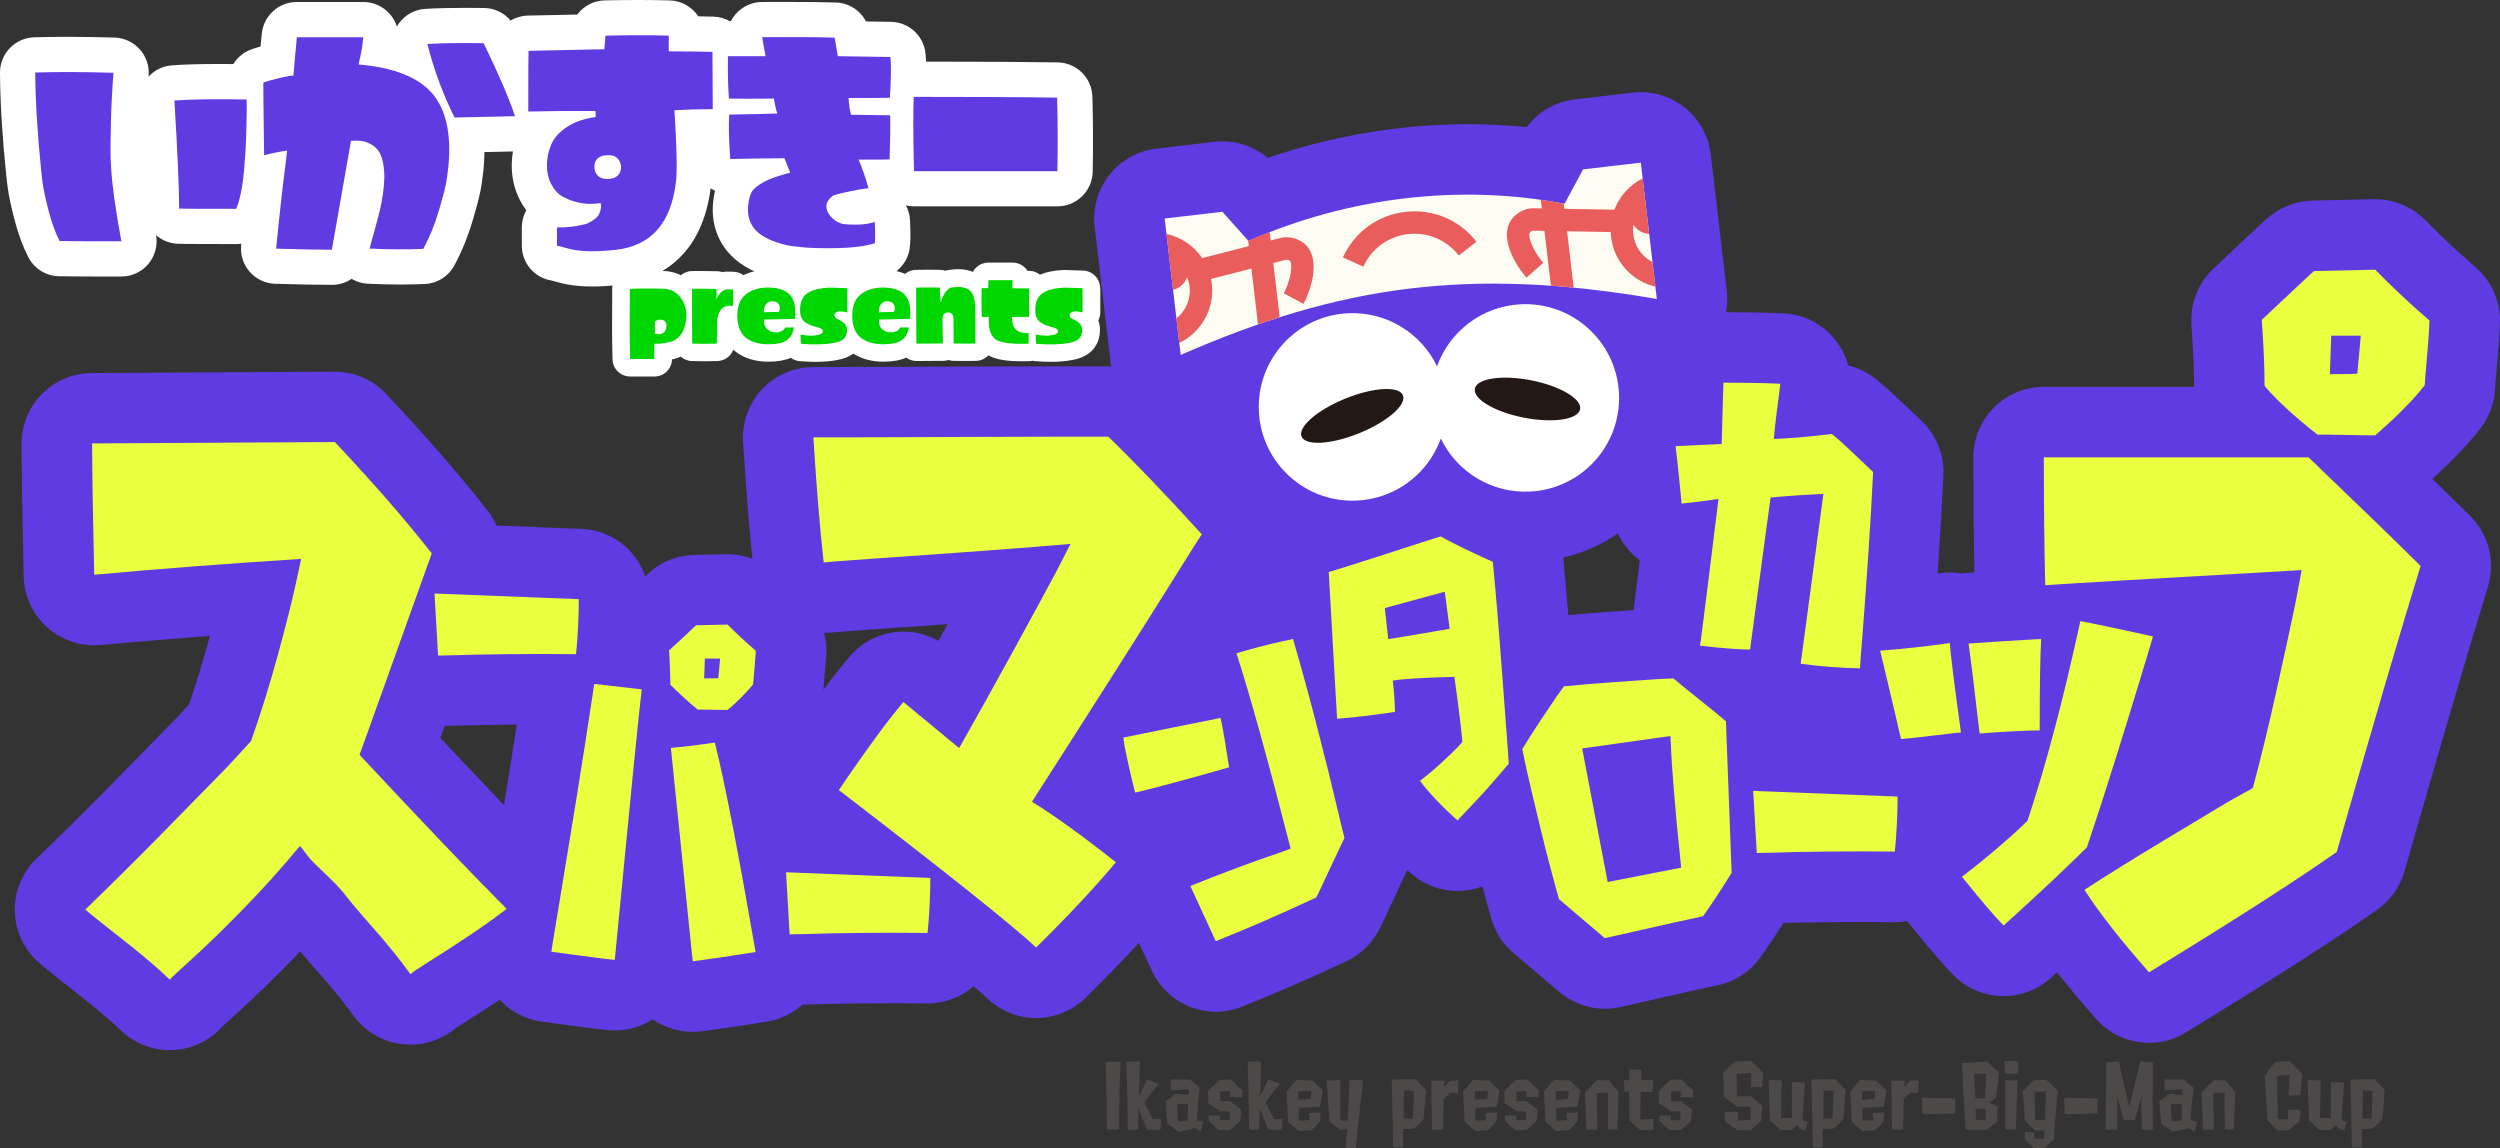 <?xml version="1.0" encoding="UTF-8"?><svg id="logo" xmlns="http://www.w3.org/2000/svg" viewBox="0 0 709.53 325.87"><rect x="0" y="0" width="709.53" height="325.87" fill="#333333" stroke="none"/><defs><style>.cls-1{fill:#4c4948;}.cls-1,.cls-2,.cls-3,.cls-4,.cls-5,.cls-6,.cls-7,.cls-8{stroke-width:0px;}.cls-2{fill:#603be2;}.cls-3{fill:#231815;}.cls-4{fill:#fdfcf3;}.cls-5{fill:#fff;}.cls-6{fill:#eaff40;}.cls-7{fill:#e95d5d;}.cls-8{fill:#00d600;}</style></defs><path class="cls-5" d="m310.03,27.44c-.14-5.35-4.48-9.64-9.83-9.73-8.43-.14-20.99-.21-37.37-.22-.03-.83-.09-1.6-.16-2.3-.51-5.04-4.72-8.9-9.78-8.99-2.55-.04-4.92-.08-7.11-.11-1.63-3.14-4.86-5.26-8.55-5.38-3.57-.11-8.46-.17-14.52-.17-2,0-4.14,0-6.42.02-2.89.02-5.62,1.28-7.51,3.46-.52.6-.96,1.26-1.32,1.96h-.4c-1.36-.76-2.92-1.21-4.58-1.26-1.36-.04-2.79-.07-4.31-.09-1.74-2.65-4.7-4.42-8.09-4.51-2.83-.08-5.81-.12-8.88-.12s-6.28.04-9.58.11c-3.18.07-6,1.63-7.79,4.02l-14.02.29c-1.79.04-3.46.55-4.9,1.41-1.84-2.18-4.55-3.52-7.48-3.56-1.88-.03-3.66-.04-5.36-.04-4.3,0-8.12.09-11.34.28-2.98.17-5.73,1.67-7.49,4.08-.22.3-.42.61-.6.92-.43-1.35-1.16-2.62-2.14-3.69-1.89-2.08-4.58-3.26-7.39-3.26h-18.86c-5.14,0-9.44,3.89-9.95,9-.04.42-.16,1.63-.34,3.63-.83.24-1.62.48-2.38.73-2.29.76-4.16,2.3-5.36,4.26-1.36-.01-2.66-.02-3.9-.02-5.79,0-10.24.13-13.59.39-2.61.21-4.92,1.4-6.57,3.2,0-.12.02-.23.03-.35.2-2.72-.72-5.41-2.55-7.44s-4.41-3.22-7.14-3.3c-4.91-.14-9.48-.21-13.59-.21-3.32,0-6.42.05-9.22.14C4.26,10.76-.03,15.22,0,20.64c.05,8.3.64,18.06,1.76,29.02,0,.05.4,3.49.42,3.56.36,2.55,1,5.59,1.98,9.29,1.04,3.96,2.33,7.47,3.85,10.43,1.71,3.35,5.15,5.46,8.91,5.46.29,0,1.39.01,3.34.04,2.04.02,4.1.04,6.17.04h8.02c2.97,0,5.78-1.32,7.68-3.6,1.88-2.26,2.67-5.24,2.17-8.14,1.64,1.43,3.75,2.33,6.08,2.44.58.03,1.79.09,16.67.09.48,0,.96-.04,1.43-.11-.01.15-.03.3-.04.44-.26,2.75.63,5.49,2.45,7.56,1.83,2.07,4.43,3.3,7.19,3.38,6.43.2,11.86.3,16.13.3,2.05,0,3.98-.62,5.58-1.7,1.39.83,2.99,1.32,4.65,1.39,3.11.14,6.18.22,9.12.22,2.37,0,4.71-.05,6.98-.14,3.51-.14,6.69-2.12,8.37-5.21,2.11-3.87,3.89-8.25,5.3-13.02,1.4-4.75,2.16-7.81,2.46-9.92.24-1.68.41-3.03.54-4.2.17-1.75.26-3.45.28-5.1,3.78-.08,6.46-.14,8.08-.18-.2,1.21-.31,2.44-.33,3.67-.05,3.6.72,6.98,2.27,10.04.54,1.07,1.16,2.07,1.85,2.99-.82,1.47-1.26,3.14-1.26,4.85v5.2c0,4.91,3.55,9.07,8.37,9.87.13.03.28.07.52.14,2.17.6,3.15.81,3.75.93,2.2.43,4.61.64,7.38.64,2.29,0,4.84-.15,7.6-.45,8.55-.92,23.16-5.73,25.97-27.43.4.27.81.52,1.24.72-.23.98-.41,2.03-.53,3.16,0,.08-.02.17-.03.25-.5,5.7,1.2,10.8,4.92,14.73,3.14,3.32,7.71,5.64,13.99,7.1l.17.04c.83.18,2.1.39,5.67.73,2.08.2,4.61.3,7.72.3.98,0,2.01,0,3.11-.03,5.07-.09,9.37-.67,13.14-1.77,3.79-1.11,6.57-4.34,7.1-8.25.24-1.79.27-4.17.08-7.94-.07-1.49-.48-2.91-1.16-4.19.75.18,1.52.28,2.32.28h40.69c5.43,0,9.87-4.34,10-9.77.15-6.6.13-13.79-.08-21.36Z"/><path class="cls-2" d="m16.91,68.4c-1.19-2.33-2.22-5.14-3.08-8.43-.87-3.29-1.45-6-1.75-8.13l-.37-3.19c-1.09-10.69-1.66-20.05-1.71-28.07,6.09-.2,13.49-.17,22.2.07-.4,5.3-.64,10.19-.74,14.67-.1,4.48-.12,7.66-.07,9.54l.15,2.75c.25,4.75,1.21,11.71,2.9,20.87h-8.02c-2.03,0-4.05-.01-6.05-.04-2-.03-3.16-.04-3.45-.04Zm52.57-23.02c-.35,6.19-1.16,10.82-2.45,13.89-9.75,0-15.15-.02-16.19-.07,0-5.74-.45-15.97-1.34-30.67,4.36-.35,11.19-.45,20.5-.3.05,1.83.04,4.17-.04,7.02-.07,2.85-.16,5.26-.26,7.24l-.22,2.9Z"/><path class="cls-2" d="m120.1,70.63c-4.8.2-9.88.17-15.22-.07l2.08-7.57c.35-1.34.66-2.55.93-3.64.27-1.09.53-2.51.78-4.27.25-1.76.38-3.3.41-4.64.02-1.34-.1-2.75-.37-4.23-.27-1.49-.75-2.69-1.45-3.6-.69-.92-1.68-1.63-2.97-2.15-1.29-.52-2.85-.68-4.68-.48-2.03,11.49-3.84,21.78-5.42,30.89-4.21,0-9.48-.1-15.82-.3.4-4.16.85-8.55,1.37-13.18s.95-8.23,1.3-10.8l.45-3.86c-2.38.35-4.56.79-6.53,1.34,0-.59-.04-3.37-.11-8.32-.08-4.95-.11-9.06-.11-12.33,1.19-.4,2.49-.77,3.9-1.11,1.41-.35,2.54-.59,3.38-.74l1.26-.15c.1-1.39.27-3.42.52-6.09.25-2.67.4-4.26.45-4.75h18.86c-.1,1.09-.26,2.28-.48,3.56-.22,1.29-.43,2.3-.63,3.04l-.22,1.11c10,.89,16.97,3.64,20.9,8.24,3.94,4.6,5.46,11.54,4.57,20.79-.1.94-.26,2.19-.48,3.75s-.94,4.39-2.15,8.5c-1.21,4.11-2.71,7.8-4.49,11.06Zm8.91-37.28c-3.27-6.54-5.84-13.49-7.72-20.87,4.26-.25,9.58-.32,15.97-.22,4.26,8.76,7.23,15.67,8.91,20.72-2.18.05-7.9.17-17.15.37Z"/><path class="cls-2" d="m191.42,31.27c.64,10.4.79,17.1.45,20.12-1.34,11.93-7.08,18.44-17.23,19.53-5.05.54-9.06.52-12.03-.07-.54-.1-1.54-.35-2.97-.74-.69-.2-1.21-.32-1.56-.37v-5.2c1.19.05,2.44,0,3.75-.15,1.31-.15,2.34-.32,3.08-.52l1.11-.22c.15-.05.33-.11.56-.19.22-.07.63-.28,1.23-.63s1.1-.72,1.52-1.11c.42-.4.75-.97,1-1.71.25-.74.3-1.53.15-2.38-1.93.3-3.7.31-5.31.04-1.61-.27-2.93-.66-3.97-1.15l-1.56-.74c-1.34-.79-2.41-1.99-3.23-3.6-.82-1.61-1.21-3.4-1.19-5.38.02-1.98.43-3.91,1.23-5.79.79-1.88,2.28-3.54,4.46-4.98,2.18-1.43,4.9-2.38,8.17-2.82l-.07-1.71c-6.14-.05-12.5,0-19.08.15,0-10.05.02-15.79.07-17.23l21.53-.45.3-3.86c6.49-.15,12.48-.15,17.97,0v4.46c4.7,0,8.84.05,12.4.15,0,.45.01,2.64.04,6.57.02,3.94.04,7.17.04,9.69-3.86,0-7.48.1-10.84.3Zm-18.71,12.77c-2.67,0-4.01,1.11-4.01,3.34,0,.99.31,1.81.93,2.45.62.64,1.5.96,2.64.96,2.67,0,4.01-1.21,4.01-3.64-.35-2.08-1.54-3.12-3.56-3.12Z"/><path class="cls-2" d="m252.5,45.23c-.74.05-2.08.07-4.01.07h-4.83c1.04,2.33,1.98,5.03,2.82,8.09-1.78.25-3.5.54-5.16.89-1.66.35-2.86.62-3.6.82l-1.19.37c-1.44,1.04-2.09,2.15-1.97,3.34.12,1.19.71,2.25,1.75,3.19,1.04.94,2.15,1.49,3.34,1.63,3.81.3,6.68.07,8.61-.67.15,2.97.15,5,0,6.09-2.87.84-6.38,1.3-10.51,1.37-4.13.07-7.36,0-9.69-.22-2.33-.22-3.84-.41-4.53-.56-4.26-.99-7.25-2.4-8.99-4.23-1.73-1.83-2.48-4.16-2.23-6.98.2-1.73.53-3.03,1-3.9.47-.87,1.55-1.78,3.23-2.75,1.68-.97,4.26-1.89,7.72-2.79l-1.63-4.08c-6.29.05-11.41.12-15.37.22-.4-5.35-.5-9.55-.3-12.62,6.93-.1,11.48-.2,13.66-.3-.4-1.14-.72-2.55-.96-4.23-6.04.05-10.3.05-12.77,0-.25-2.87-.35-6.88-.3-12.03h10.69c-.1-.49-.22-1.15-.37-1.97-.15-.82-.27-1.51-.37-2.08-.1-.57-.17-1.03-.22-1.37,9.06-.05,15.92,0,20.57.15l.89,5.27c3.96.05,8.94.12,14.93.22.25,2.43.2,6.29-.15,11.58-1.83.05-5.74.07-11.73.07.05.94.14,1.81.26,2.6.12.79.23,1.34.33,1.63l.15.52,11.06.15c.1,2.28.05,6.44-.15,12.47Z"/><path class="cls-2" d="m259.41,48.58c-.25-10-.27-17.03-.08-21.09,18.12,0,31.68.07,40.69.22.2,7.43.22,14.38.07,20.87h-40.69Z"/><path class="cls-5" d="m312.24,81.8c0-2.68-2.12-4.89-4.8-5-3.78-.15-4.77-.17-5.19-.17-.21,0-.36,0-.37,0-2.68.1-4.9.54-6.73,1.32-.85-.67-1.91-1.09-3.08-1.09-.15,0-.31,0-.46,0-.18-.29-.39-.56-.63-.8-.94-.98-2.24-1.53-3.6-1.53h-6.87c-1.9,0-3.54,1.06-4.38,2.62-.52-.19-1.09-.36-1.71-.5-.73-.17-1.51-.25-2.33-.25-.13,0-.27,0-.41,0-.73.02-1.49.09-2.33.2-.19.02-.37.06-.55.11l-.21.05c-.05.01-.23.06-.27.08-.44-.15-.92-.23-1.4-.25-.85-.03-1.87-.04-3.06-.04s-2.46.01-3.94.04c-1.16.02-2.22.46-3.05,1.14-.71-.31-1.45-.56-2.21-.74-1.21-.28-2.51-.43-3.87-.43-2.64,0-4.98.5-7.01,1.46-.83-.72-1.89-1.2-3.07-1.24-3.78-.15-4.77-.17-5.19-.17-.21,0-.36,0-.37,0-3.18.12-5.73.72-7.73,1.8-.3.15-.62.35-.95.57-.22-.16-.42-.32-.65-.46-1.17-.7-2.43-1.22-3.77-1.54-1.21-.28-2.51-.43-3.87-.43-2.72,0-5.12.53-7.18,1.55-.61-.44-1.31-.76-2.09-.89-.47-.08-1.03-.12-2.6-.12-.31,0-.61.03-.91.08-.12.02-.24.05-.37.08-.47-.16-.97-.25-1.48-.27-1.82-.05-3.51-.07-5.02-.07-.77,0-1.49,0-2.18.02-1.19.02-2.27.48-3.12,1.19-.02,0-.03-.02-.05-.03-1.57-.79-3.3-1.19-5.15-1.19l-1.76-.02c-.8-.01-1.68-.02-2.66-.02h-1.46c-1.7.01-2.96.06-3.86.15-2.55.24-4.5,2.37-4.53,4.93-.09,8.64-.06,15.39.08,20.08.08,2.7,2.3,4.84,5,4.84h6.89c2.71,0,4.92-2.15,5-4.85.16-.04.31-.07.45-.11l.13-.03c.17-.03.34-.08.5-.13.48-.15.93-.33,1.37-.54.85.75,1.94,1.24,3.15,1.27,1.2.04,2.4.06,3.62.06s2.43-.02,3.67-.06c2.07-.06,3.8-1.38,4.5-3.21.28.25.55.48.82.67,2.45,1.81,5.52,2.72,9.14,2.72,2.55,0,4.65-.36,6.36-1.09.72.52,1.58.86,2.52.94,1.61.13,3.13.2,4.53.2,2.22,0,4.24-.17,6-.5,2.07-.35,3.59-1.03,4.71-1.85,2.34,1.52,5.19,2.3,8.51,2.3,2.62,0,4.76-.38,6.5-1.15.82.6,1.83.96,2.92.96,3.59,0,6.09-.02,7.63-.05.49-.01.96-.09,1.41-.24.45.14.93.23,1.43.24,1.35.03,2.56.04,3.62.04s2.05-.01,2.85-.04c1.36-.05,2.58-.64,3.45-1.56.91.5,1.95.88,3.2,1.15,1.17.25,2.46.42,3.82.48.73.04,1.57.05,2.53.05.62,0,1.28,0,1.99-.02.34,0,.68-.05,1-.13.21.05.42.09.64.11,1.61.13,3.13.2,4.53.2,2.22,0,4.24-.17,6-.5,5.45-.91,7.1-4.17,7.59-5.98.63-2.22.35-4.02-.1-5.28.36-.7.56-1.49.56-2.3v-6.89Z"/><path class="cls-8" d="m190.3,97.01l-.27.05c-.2.05-.45.11-.76.17-.31.06-.65.12-1.02.19s-.78.11-1.23.13c-.46.03-.89.03-1.3.01.02,1.66.02,3.1,0,4.32h-6.89c-.14-4.63-.17-11.26-.08-19.87.75-.07,1.89-.11,3.42-.12,1.53,0,2.87,0,4.01.01l1.72.03c1.11-.02,2.11.2,3.02.66s1.63,1.06,2.19,1.8c.55.74.98,1.54,1.27,2.39s.44,1.69.44,2.51c0,.77-.07,1.51-.21,2.24-.14.72-.37,1.46-.68,2.21s-.78,1.42-1.39,2-1.35,1.01-2.21,1.27Zm-4.45-5.74v3.43c.95.23,1.71.18,2.29-.16s.91-.92.98-1.74c.12-.98-.18-1.63-.91-1.93-.73-.3-1.52-.17-2.36.4Z"/><path class="cls-8" d="m203.54,91.03l-.11,6.49c-2.36.07-4.68.07-6.97,0-.04-2.7-.05-7.88-.05-15.56,1.99-.04,4.31-.02,6.97.05.02.45.01.92-.01,1.42-.03.5-.05.89-.07,1.18l-.05.4c.77-1.7,1.78-2.66,3.03-2.9.97,0,1.56.02,1.77.05.07,1.04.07,2.6,0,4.69-.82-.14-1.54-.1-2.15.12-.61.22-1.06.55-1.34.99-.29.44-.51.88-.68,1.34s-.27.85-.31,1.19l-.03.51Z"/><path class="cls-8" d="m225.69,90.5c-.7.02-1.78.04-3.25.07-1.47.03-3.33.07-5.58.12-.05.61,0,1.15.17,1.64s.4.84.68,1.07.58.42.87.58c.29.15.55.25.76.28l.32.05c.07-.04.3-.04.68,0,.38.04.85-.06,1.39-.3.54-.23.92-.59,1.11-1.07h2.47c-.21,1.54-.85,2.72-1.92,3.54-1.06.82-2.86,1.23-5.38,1.23s-4.6-.58-6.17-1.74c-1.57-1.16-2.43-3.08-2.57-5.74-.14-2.97.6-5.15,2.24-6.54,1.64-1.4,3.84-2.09,6.61-2.09.98,0,1.89.1,2.72.29.83.2,1.61.51,2.33.95.72.44,1.3,1.06,1.74,1.88s.69,1.78.76,2.91l.03.27c0,.16,0,.35.01.58s.01.46.01.72,0,.5-.01.74-.03.42-.07.56Zm-6.44-4.99c-.75-.04-1.35.22-1.8.78-.45.55-.67,1.33-.67,2.33l4.34-.11c.29-.84.26-1.55-.07-2.12-.33-.57-.93-.87-1.81-.88Z"/><path class="cls-8" d="m237.54,88.54c-.52.2-.75.52-.7.96.05.45.29.77.7.97,1.39.63,2.26,1.29,2.59,1.98.33.7.36,1.52.09,2.47-.34,1.27-1.56,2.07-3.65,2.41-2.43.46-5.52.54-9.25.24-.07-.7-.11-1.58-.11-2.66.46.13.97.21,1.53.27.55.05.99.08,1.31.08h.51c1.82-.11,2.81-.46,2.95-1.05.07-.29,0-.52-.19-.71-.2-.19-.52-.36-.96-.52-.14-.04-.38-.1-.71-.19-.33-.09-.66-.19-.98-.29-.32-.11-.63-.22-.94-.35-1.66-.7-2.54-1.84-2.63-3.43-.21-2.88.65-4.83,2.6-5.85,1.36-.73,3.23-1.14,5.61-1.23.32-.02,2.05.04,5.18.16v6.89c-.52-.16-1.02-.25-1.51-.28-.49-.03-.85-.02-1.07.03-.22.04-.34.08-.36.09Z"/><path class="cls-8" d="m258.31,90.5c-.7.02-1.78.04-3.25.07-1.47.03-3.33.07-5.58.12-.05.61,0,1.15.17,1.64s.4.84.68,1.07.58.42.87.58c.29.15.55.25.76.28l.32.05c.07-.04.3-.04.68,0,.38.04.85-.06,1.39-.3.54-.23.92-.59,1.11-1.07h2.47c-.21,1.54-.85,2.72-1.92,3.54-1.06.82-2.86,1.23-5.38,1.23s-4.6-.58-6.17-1.74c-1.57-1.16-2.43-3.08-2.57-5.74-.14-2.97.6-5.15,2.24-6.54,1.64-1.4,3.84-2.09,6.61-2.09.98,0,1.89.1,2.72.29.83.2,1.61.51,2.33.95.72.44,1.3,1.06,1.74,1.88s.69,1.78.76,2.91l.03.27c0,.16,0,.35.01.58s.01.46.01.72,0,.5-.01.74-.03.42-.07.56Zm-6.44-4.99c-.75-.04-1.35.22-1.8.78-.45.55-.67,1.33-.67,2.33l4.34-.11c.29-.84.26-1.55-.07-2.12-.33-.57-.93-.87-1.81-.88Z"/><path class="cls-8" d="m270.65,97.47l-.05-6.95c0-1.11-.44-1.72-1.31-1.82-.54-.07-.97.06-1.3.39-.33.33-.5.82-.5,1.46.04,1.23.07,3.54.11,6.92-1.5.04-4.01.05-7.51.05-.05-4.22-.08-9.52-.08-15.9,2.88-.05,5.12-.05,6.73,0,0,.71.02,1.43.07,2.13.04.71.09,1.24.15,1.6l.05.54c.2-.75.44-1.41.72-1.97s.55-.99.8-1.27c.25-.29.49-.51.72-.68s.41-.27.54-.31l.21-.05c.66-.09,1.27-.14,1.82-.16.55-.02,1.05.02,1.48.12.43.1.81.21,1.15.33.34.13.63.33.87.62s.45.55.62.79c.17.24.31.59.43,1.03s.21.84.27,1.18c.06.34.11.81.13,1.41.03.6.04,1.1.05,1.52s.01.97.01,1.69v7.35c-1.5.05-3.57.05-6.2,0Z"/><path class="cls-8" d="m292.02,89.93c-.16,0-.81,0-1.94.01s-2.08.01-2.83.01c-.05,1.79.34,3.02,1.19,3.7.85.68,2.02.98,3.53.91l-.05,3c-1.68.04-3.07.03-4.17-.03s-2.1-.18-3-.38c-.9-.2-1.61-.46-2.11-.79-.5-.33-.92-.8-1.25-1.41-.33-.61-.55-1.3-.64-2.08-.1-.78-.14-1.76-.12-2.94-.68,0-1.35,0-2.01.03-.09-3.38-.1-6.11-.03-8.18h1.88c.04-.88.05-1.63.05-2.25h6.87l-.08,2.28c1.61.04,3.2.05,4.77.05,0,3.86-.02,6.54-.05,8.05Z"/><path class="cls-8" d="m304.29,88.54c-.52.2-.75.52-.7.96.05.45.29.77.7.97,1.39.63,2.26,1.29,2.59,1.98.33.7.36,1.52.09,2.47-.34,1.27-1.56,2.07-3.65,2.41-2.43.46-5.52.54-9.25.24-.07-.7-.11-1.58-.11-2.66.46.13.97.21,1.53.27.55.05.99.08,1.31.08h.51c1.82-.11,2.81-.46,2.95-1.05.07-.29,0-.52-.19-.71-.2-.19-.52-.36-.96-.52-.14-.04-.38-.1-.71-.19-.33-.09-.66-.19-.98-.29-.32-.11-.63-.22-.94-.35-1.66-.7-2.54-1.84-2.63-3.43-.21-2.88.65-4.83,2.6-5.85,1.36-.73,3.23-1.14,5.61-1.23.32-.02,2.05.04,5.18.16v6.89c-.52-.16-1.02-.25-1.51-.28-.49-.03-.85-.02-1.07.03-.22.04-.34.08-.36.09Z"/><path class="cls-2" d="m702.57,75.81c-5.11-4.4-9.86-8.84-14.12-13.22-3.77-3.87-8.94-6.06-14.34-6.06-.76,0-2.77.03-17.85.4-4.37.11-8.59,1.64-12,4.37-.9.72-1.61,1.29-16.07,14.93-4,3.78-6.27,9.04-6.27,14.55,0,.79.03,1.6.24,4.52.12,1.69.24,3.91.36,6.59.12,2.68.18,5.24.18,7.61,0,.1,0,.2,0,.29h-42.63c-11.05,0-20,8.95-20,20,0,11.97.1,22.94.3,32.68-1.02.07-2.05.13-3.07.2-.25.02-.49.04-.73.07-1.05-.17-2.12-.26-3.2-.26-.94,0-1.89.07-2.83.2-.21.03-.42.06-.64.09.08-1.08.15-2.19.23-3.32.6-8.88,1.09-17.15,1.43-24.57.26-5.67-1.9-11.19-5.94-15.17-.08-.08-.87-.83-2.39-2.28-1.35-1.28-2.94-2.78-4.76-4.5-2.19-2.07-4.14-3.79-5.97-5.27-2.34-1.9-5.06-3.23-7.96-3.92-2.2-8.26-9.56-14.44-18.49-14.81-4.88-.2-10.32-.31-16.19-.32.38-1.98.47-4.03.22-6.08l-4.55-38.71c-.62-5.27-3.3-10.08-7.47-13.36-3.55-2.8-7.92-4.3-12.39-4.3-.78,0-1.56.04-2.33.14l-16.39,1.92c-5.48.64-10.41,3.52-13.67,7.87-5.52-.55-11.1-.83-16.7-.83-19.11,0-38.48,3.28-56.78,9.55-3.6-3.03-8.16-4.69-12.87-4.69-.78,0-1.56.04-2.33.14l-16.39,1.92c-5.27.62-10.08,3.3-13.36,7.47-3.29,4.16-4.79,9.46-4.17,14.73l4.55,38.71c.04.31.09.62.14.92-.27-.01-.55-.04-.82-.04h-13.56c-8.55,0-19.43.03-33.27.1-12.8.06-25.2.1-36.87.1-5.52,0-10.8,2.28-14.58,6.31-3.78,4.03-5.73,9.44-5.38,14.95.82,13.04,1.71,24.17,2.65,33.16-2.24-.84-4.62-1.31-7.06-1.31-.52,0-1.46.01-9.44.21-5.14.12-10.03,2.22-13.66,5.85-.06.06-.14.14-.23.23-2.62-7.58-9.65-13.13-18.1-13.46l-24.17-.95c-.67-1.55-1.55-3.04-2.62-4.4-7.88-10.05-17.54-21.15-28.7-32.99-3.78-4.01-9.04-6.28-14.55-6.28-2.99,0-24.92.12-69,.39-11,.07-19.88,9-19.88,20,0,7.54.2,20.23.59,37.71.12,5.54,2.54,10.78,6.68,14.47,3.68,3.28,8.43,5.08,13.32,5.08.61,0,1.21-.03,1.82-.08,9.98-.91,20.35-1.77,31.04-2.58-.02.08-.04.15-.06.22-1.82,6.67-3.78,13.1-5.85,19.18l-3.45,3.77c-4.38,4.51-10.46,10.71-18.05,18.43-7.66,7.79-15.01,15.08-21.85,21.66-3.87,3.72-6.08,8.84-6.13,14.21-.05,5.37,2.05,10.53,5.85,14.33.96.96,2.12,1.97,6.04,5.07,2.46,1.94,5.59,4.43,9.4,7.46,3.34,2.66,6.33,5.25,8.88,7.69,3.75,3.59,8.72,5.55,13.82,5.55,1.17,0,2.35-.1,3.53-.31,4.44-.8,8.43-3.06,11.37-6.34.51-.48,1.79-1.69,4.86-4.47,4.37-3.95,9.52-8.96,15.32-14.9.65-.66,1.29-1.33,1.94-2,1.57,1.87,3.47,4.07,5.76,6.65,3.57,4.03,6.69,7.9,9.27,11.49,3.43,4.77,8.79,7.79,14.65,8.26.53.04,1.06.06,1.59.06,4.71,0,9.27-1.66,12.87-4.69.38-.26,1.21-.81,2.88-1.85,2.71-1.69,5.94-3.77,9.63-6.19,3.06,3.28,7.21,5.56,11.94,6.2l7.79,1.05c2.82.38,5.25.7,7.3.95,3.28.39,4.26.49,5.6.49,3.95,0,7.65-1.15,10.77-3.14,3.26,2.26,7.2,3.55,11.35,3.55.85,0,1.71-.05,2.57-.17,2.77-.36,5.59-.75,8.37-1.17,2.74-.41,5.09-.77,7.04-1.08,1.15-.18,1.92-.3,2.32-.36,4.04-.5,7.82-2.25,10.85-4.96l1.68-.03c.13,0,.26,0,.4-.01,3.1-.12,7.89-.22,14.24-.29,3.2-.03,6.38-.05,9.55-.05s6.3.02,9.42.05c.07,0,.14,0,.21,0,4.97,0,9.54-1.84,13.06-4.88,1.88,1.6,3.18,2.76,4.07,3.6,3.85,3.62,8.78,5.43,13.7,5.43s10.15-1.92,14.04-5.76c5.53-5.45,10.57-10.66,15.12-15.61,1.35,2.92,2.76,5.99,3.66,7.94,3.36,7.29,10.58,11.63,18.17,11.63,2.44,0,4.93-.45,7.33-1.4,8.83-3.48,18.81-7.82,29.67-12.89,3.5-1.63,6.44-4.24,8.49-7.51.66-1.05,1.16-2.03,2.35-4.55.69-1.46,1.69-3.61,3-6.43,1.18-2.54,2.35-5.01,3.5-7.42.3.27.59.54.89.81,3.8,3.42,8.58,5.12,13.36,5.12,2.4,0,4.8-.43,7.07-1.29.84,3.18,1.68,6.25,2.52,9.16,1.08,3.79,3.26,7.17,6.27,9.73l13,11.06c3.65,3.11,8.26,4.77,12.96,4.77,1.48,0,2.96-.16,4.43-.5,21.2-4.82,26.16-5.88,27.23-6.09,4.99-.97,9.43-3.8,12.41-7.92,1.94-2.68,4.12-5.93,6.6-9.83,3.07-.09,7.22-.17,12.42-.22,3.21-.03,6.39-.05,9.55-.05s6.3.02,9.42.05c.07,0,.14,0,.21,0,1.19,0,2.36-.12,3.5-.32,8.08,10.03,11.43,13.61,13.25,15.43,3.9,3.9,9.02,5.86,14.15,5.86,4.8,0,9.61-1.72,13.43-5.18.59-.53,1.16-1.06,1.73-1.58,3.25,4.14,6.94,8.54,11.12,13.27,3.91,4.43,9.42,6.75,14.99,6.75,3.58,0,7.18-.96,10.42-2.93,24.68-15.07,42.46-26.48,54.36-34.87,3.73-2.63,6.46-6.46,7.71-10.85,10.31-36.1,18.28-63.28,23.68-80.76,2.19-7.09.28-14.8-4.97-20.05-2.58-2.58-6.19-6.12-10.8-10.59.94-.84,1.87-1.7,2.78-2.56,1.4-1.32,3.03-2.95,4.98-4.97,2.19-2.28,4.18-4.58,5.92-6.83,2.57-3.33,4.01-7.38,4.15-11.58.02-.38.07-1,.14-1.89.12-1.57.31-3.78.57-6.64.28-3.2.5-6.41.64-9.53.28-6.14-2.28-12.07-6.94-16.08ZM124.99,209.48l1.24-3.46,3.44-.07c.13,0,.26,0,.39-.01,3.14-.13,7.94-.22,14.25-.29.8,0,1.58,0,2.38-.01-.94,6.09-1.95,12.41-3,18.92-.22,1.35-.43,2.66-.64,3.95-5.31-5.54-11.33-11.89-18.05-19.04Zm122.67-30.85c5.94-.42,13.04-.92,21.28-1.5-.87,1.59-1.75,3.18-2.62,4.76-3.08-1.76-6.5-2.63-9.9-2.63-5.64,0-11.24,2.37-15.19,6.98-2.34,2.72-4.87,5.93-7.54,9.53.15-1.49.37-4.13.79-9.53.17-2.25-.04-4.47-.59-6.6.82,0,1.64-.06,2.46-.16.43-.04,2.54-.24,11.33-.86Zm209.4-5.02c-4.15.29-8.15.61-11.96.97-.02-.24-.04-.47-.06-.71-.45-5.52-.92-10.76-1.39-15.6,5.65-1.34,10.88-3.68,15.51-6.85,1.43,3.04,3.59,5.64,6.25,7.6-.68,5.53-1.28,10.24-1.78,14.14-1.94.13-4.12.28-6.57.45Z"/><path class="cls-5" d="m459.48,111.55c-.76-14.68-13.28-25.96-27.96-25.19-11.04.58-20.15,7.8-23.67,17.59-4.51-9.37-14.33-15.61-25.37-15.04-14.68.76-25.96,13.28-25.19,27.96.76,14.68,13.28,25.96,27.96,25.19,11.04-.57,20.15-7.8,23.67-17.59,4.51,9.37,14.33,15.61,25.37,15.04,14.68-.76,25.96-13.28,25.19-27.96Z"/><ellipse class="cls-3" cx="383.78" cy="118.04" rx="15.53" ry="5.29" transform="translate(-16.19 153.27) rotate(-22.13)"/><ellipse class="cls-3" cx="433.49" cy="113.23" rx="5.4" ry="15.22" transform="translate(239.02 516.85) rotate(-78.91)"/><path class="cls-6" d="m116.48,276.47c-2.99-4.16-6.51-8.52-10.54-13.07-4.03-4.55-6.83-7.87-8.39-9.95-1.17-1.43-2.99-3.32-5.46-5.66-2.47-2.34-3.9-3.77-4.29-4.29l-1.95-2.54-.58-.78-.39.2c-5.07,6.12-10.37,12-15.9,17.66-5.53,5.66-10.34,10.34-14.44,14.05-4.1,3.71-6.21,5.69-6.34,5.95-2.99-2.86-6.41-5.82-10.24-8.88-3.84-3.05-6.99-5.56-9.46-7.51-2.47-1.95-3.9-3.12-4.29-3.51,7.02-6.76,14.44-14.11,22.24-22.05,7.8-7.93,13.92-14.18,18.34-18.73l6.44-7.02c2.73-7.67,5.27-15.8,7.61-24.39s4.03-15.28,5.07-20.1l1.56-7.22c-20.68,1.3-40.26,2.8-58.73,4.49-.39-17.43-.59-29.85-.59-37.27,42.93-.26,65.88-.39,68.88-.39,10.8,11.45,19.97,21.98,27.51,31.61l-20.49,57.17c18.34,19.64,32.26,34.21,41.75,43.71-3.38,2.6-7.19,5.3-11.41,8.1-4.23,2.8-7.8,5.1-10.73,6.93-2.93,1.82-4.65,2.99-5.17,3.51Z"/><path class="cls-6" d="m164.27,170.06c0,2.48-.07,5.03-.2,7.65-.14,2.62-.27,4.6-.4,5.94l-.2,2.01c-6.37-.07-12.83-.07-19.37,0-6.54.07-11.49.17-14.84.3l-4.93.1-1.01-17.61,40.95,1.61Z"/><path class="cls-6" d="m174.49,272.43c-.2,0-1.27-.12-3.22-.35-1.95-.24-4.28-.54-6.99-.91-2.72-.37-5.32-.72-7.8-1.06,0-.2.67-4.31,2.01-12.33,1.34-8.01,2.98-18.03,4.93-30.03,1.94-12.01,3.69-23.21,5.23-33.61.33,0,1.19.08,2.57.25,1.37.17,3.1.37,5.18.6,2.08.24,3.99.45,5.73.65-.8,6.57-3.35,32.16-7.65,76.77Zm39.24-78.18c-1.27,1.54-2.68,3.05-4.23,4.53-1.54,1.48-2.55,2.38-3.02,2.72-1.14,0-2.36-.02-3.67-.05-1.31-.03-2.4-.05-3.27-.05h-1.51c-2.48-2.01-5.07-4.36-7.75-7.04-.14-5.37-.27-8.62-.4-9.76,3.82-3.49,6.37-5.87,7.65-7.14,5.5-.13,8.48-.2,8.95-.2,2.55,2.55,5.23,5.03,8.05,7.45-.47,6.04-.74,9.22-.8,9.56Zm-17.1,78.58c-.07-.34-.3-2.48-.7-6.44-.4-3.96-.86-8.4-1.36-13.33-.5-4.93-1.14-11.2-1.91-18.82-.77-7.61-1.53-14.94-2.26-21.98,3.35-.27,7.51-.77,12.48-1.51,2.75,11,6.61,30.82,11.57,59.46-.07,0-1.06.15-2.97.45-1.91.3-4.21.65-6.89,1.06-2.68.4-5.33.77-7.95,1.11Zm3.42-85.92l-.2,5.63c2.68,0,4.02-.03,4.02-.1l.5-5.53h-4.33Z"/><path class="cls-6" d="m264.04,249.18c0,2.48-.07,5.03-.2,7.65-.14,2.62-.27,4.6-.4,5.94l-.2,2.01c-6.37-.07-12.83-.07-19.37,0-6.54.07-11.49.17-14.84.3l-4.93.1-1.01-17.61,40.95,1.61Z"/><path class="cls-6" d="m292.9,227.55c6.5,4.03,14.44,9.76,23.8,17.17-6.12,7.29-13.66,15.35-22.63,24.19-6.51-6.12-25.17-21.01-56-44.68.26-.39,1.4-2.05,3.41-4.98,2.02-2.93,4.42-6.31,7.22-10.15,2.8-3.83,5.37-7.12,7.71-9.85l15.8,13.07c4.94-8.71,10.05-17.88,15.32-27.51,5.27-9.62,9.33-17.1,12.19-22.44l4.1-8c-8.98.78-18.96,1.56-29.95,2.34-10.99.78-20.19,1.43-27.61,1.95-7.41.52-11.58.85-12.49.98-1.04-9.23-2.02-21.07-2.93-35.51,11.32,0,23.64-.03,36.97-.1,13.33-.06,24.39-.1,33.17-.1h13.56c7.41,7.16,16.26,16.39,26.54,27.71-.39.52-2.96,4.58-7.71,12.2-4.75,7.61-10.93,17.4-18.54,29.36-7.61,11.97-14.93,23.41-21.95,34.34Z"/><path class="cls-6" d="m348.83,217.78c-13.57,3.85-22.47,6.24-26.69,7.17-1.89-7.69-3-12.89-3.33-15.61,3.7-.77,7.71-1.58,12.03-2.45,4.32-.86,7.9-1.58,10.73-2.14,2.84-.57,4.45-.9,4.85-1,.4,1.88.78,3.88,1.13,6,.36,2.12.65,3.97.88,5.56.23,1.59.36,2.41.39,2.47Zm32.75,20.01c-1.26,2.62-2.53,5.32-3.83,8.1-1.29,2.78-2.28,4.9-2.96,6.34-.68,1.44-1.08,2.27-1.21,2.47-10.53,4.92-20.04,9.05-28.54,12.41-4.67-10.12-7.07-15.34-7.2-15.64,4.35-1.79,8.9-3.57,13.67-5.33,4.77-1.76,8.43-3.06,10.99-3.91l3.8-1.37c-6.41-25.08-11.54-43.56-15.38-55.45,2.01-.6,4.23-1.23,6.66-1.87,2.43-.64,4.57-1.16,6.42-1.54,1.85-.38,2.84-.6,2.96-.66,2.28,7.74,4.58,16.15,6.92,25.26,2.34,9.1,4.18,16.52,5.52,22.24,1.34,5.73,2.07,8.71,2.18,8.95Z"/><path class="cls-6" d="m412.78,192.09c-8.94.24-14.77.6-17.5,1.08.3,2.15.51,5.1.65,8.87-6.48.98-11.96,1.63-16.45,1.94-1.55-27.03-2.34-40.9-2.37-41.63,4.14-1.26,8.74-2.7,13.78-4.33,5.05-1.63,9.24-2.98,12.58-4.07,3.34-1.08,5.14-1.65,5.42-1.7,2.05,1.14,4.23,2.27,6.52,3.37,2.3,1.11,4.2,2,5.72,2.69,1.52.68,2.36,1.06,2.54,1.13.5,5.07.98,10.43,1.44,16.07.46,5.64.86,10.78,1.2,15.4.34,4.63.65,8.83.94,12.6.29,3.77.52,6.88.69,9.34.18,2.46.26,3.76.26,3.91-1.3,1.54-2.79,3.27-4.47,5.19-1.68,1.93-3.15,3.56-4.43,4.9-1.28,1.34-2.5,2.64-3.66,3.9-1.17,1.26-1.83,1.96-1.99,2.1-4.54-4.08-8.09-7.82-10.64-11.24,2.08-1.59,4.13-3.31,6.13-5.16,2-1.85,3.51-3.29,4.52-4.33l1.38-1.61c-.24-2.83-.65-6.44-1.24-10.81-.59-4.37-.93-6.9-1.02-7.6Zm-19.75-19.53l.96,8.83c4.6-.73,10.41-1.71,17.44-2.93l-1.39-10.52-17.02,4.62Z"/><path class="cls-6" d="m491.45,247.72c-3.19,5.14-5.89,9.25-8.11,12.32-2.11.41-11.4,2.48-27.87,6.22l-13-11.06c-1.71-5.98-3.43-12.52-5.15-19.62-1.72-7.1-3.05-12.72-3.99-16.85l-1.29-6.12c1.45-2.41,3.16-5.1,5.13-8.07,1.97-2.97,3.56-5.33,4.77-7.09l1.92-2.66c4.55-.46,9.41-.87,14.59-1.23,5.18-.36,9.21-.63,12.11-.83l4.36-.19c2.12,1.77,4.51,3.71,7.16,5.83,2.65,2.12,4.55,3.65,5.69,4.59,1.14.94,1.83,1.53,2.07,1.76l1.62,42.99Zm-42.41-35.3l7.23,37.91,20.87-4.08c-.91-8.63-1.62-16.06-2.11-22.31-.5-6.25-.76-10.32-.79-12.22l-.15-2.83-25.04,3.52Z"/><path class="cls-6" d="m538.56,226.09c0,2.49-.07,5.04-.2,7.65-.14,2.62-.27,4.6-.4,5.94l-.2,2.01c-6.38-.07-12.84-.07-19.39,0-6.55.07-11.5.17-14.85.3l-4.93.1-1.01-17.62,40.99,1.61Z"/><path class="cls-6" d="m527.86,189.69c-5.83-.14-11.44-.57-16.8-1.31l6.44-48.19c-4.9.2-9.89.54-14.99,1.01-3.02,22.2-4.96,36.58-5.83,43.16-3.02,0-7.75-.37-14.18-1.11.07-.47.39-2.92.96-7.34.57-4.43,1.26-9.91,2.06-16.45.8-6.54,1.54-12.49,2.21-17.86-4.63.67-8.12,1.11-10.46,1.31-.8-8.25-1.38-13.68-1.71-16.3l13.08-.6c.07-2.35.13-4.91.2-7.7.07-2.78.13-5,.2-6.64.07-1.64.1-2.67.1-3.07,5.9,0,11.27.1,16.1.3,0,.34-.1,1.24-.3,2.72-.2,1.48-.45,3.44-.75,5.88-.3,2.45-.55,4.81-.75,7.09,2.15-.07,4.53-.22,7.14-.45,2.62-.23,4.78-.45,6.49-.65,1.71-.2,2.67-.3,2.87-.3,1.41,1.14,3.02,2.57,4.83,4.28,1.81,1.71,3.39,3.2,4.73,4.48,1.34,1.27,2.04,1.95,2.11,2.01-.34,7.24-.8,15.29-1.41,24.14-.6,8.85-1.14,16.21-1.61,22.08-.47,5.87-.7,9.04-.7,9.51Z"/><path class="cls-6" d="m539.52,209.75c-.58-2.69-2.55-11.06-5.91-25.09,6.44-.48,13.03-1.2,19.76-2.16.19,2.98,1.25,11.44,3.17,25.38-.39,0-2.74.27-7.07.79-4.33.53-7.64.89-9.95,1.08Zm52.78,30.72c-5.48,5.48-13.37,12.89-23.65,22.21-2.31-2.31-6.25-6.92-11.83-13.85,6.92-5.29,13.12-10.58,18.6-15.86,5.19-15.58,10.19-34.47,15-56.68,2.79.48,9.66,1.93,20.62,4.33,0,.1-1.03,3.56-3.1,10.38-2.07,6.83-4.54,14.85-7.43,24.09-2.88,9.23-5.62,17.69-8.22,25.38Zm-13.41-33.17c-3.66,0-9.33.29-17.02.87-.1-.48-.29-1.99-.58-4.54-.29-2.55-.67-5.82-1.15-9.81-.48-3.99-.96-7.72-1.44-11.18,6.83-.48,13.7-.91,20.62-1.3-.29,4.62-.43,13.27-.43,25.96Z"/><path class="cls-6" d="m663.19,241.8c-11.45,8.07-29.2,19.45-53.27,34.15-7.94-8.98-14.05-16.78-18.34-23.41,6.63-4.29,13.95-8.84,21.95-13.66,8-4.81,14.27-8.58,18.83-11.32l7.02-3.9c2.21-8.19,4.45-17.43,6.73-27.71,2.27-10.27,4.06-18.54,5.37-24.78l1.76-9.37c-43.19,2.47-67.45,3.9-72.78,4.29-.26-10.66-.39-22.76-.39-36.29h75.12c15.61,14.96,26.21,25.24,31.8,30.83-5.46,17.69-13.4,44.75-23.8,81.17Zm24.98-132.48c-1.3,1.69-2.8,3.41-4.49,5.17-1.69,1.76-3.12,3.19-4.29,4.29-1.17,1.11-2.31,2.15-3.42,3.12-1.11.98-1.73,1.53-1.85,1.66-2.21,0-4.58-.03-7.12-.1-2.54-.06-4.65-.1-6.34-.1h-2.93c-6.77-5.33-11.77-9.95-15.02-13.85,0-2.73-.07-5.56-.2-8.49-.13-2.93-.26-5.3-.39-7.12-.13-1.82-.2-2.86-.2-3.12,9.23-8.71,14.18-13.33,14.83-13.85,10.66-.26,16.45-.39,17.37-.39,4.68,4.81,9.82,9.63,15.41,14.44-.13,2.86-.33,5.76-.58,8.68-.26,2.93-.46,5.2-.59,6.83-.13,1.63-.19,2.57-.19,2.83Zm-26.54-14.05l-.39,10.93c5.2,0,7.8-.06,7.8-.2l.98-10.73h-8.39Z"/><path class="cls-4" d="m449.3,48.07l-5.26,9.77c-29.41-5.69-61.24-1.96-89.72,10.54l-7.38-8.28-16.39,1.92,4.55,38.71c45.11-19.74,82.04-25.05,135.13-15.87l-4.55-38.71-16.39,1.92Z"/><path class="cls-7" d="m386.92,75.69l-5.79-2.63c3.26-7.18,9.88-12.01,17.7-12.93,7.82-.92,15.38,2.25,20.21,8.48l-5.02,3.9c-3.46-4.45-8.86-6.72-14.45-6.06-5.59.66-10.32,4.11-12.65,9.25Z"/><path class="cls-7" d="m469,74.37c-2.91-1.49-5.05-4.35-5.46-7.83-.11-.93-.08-1.85.05-2.74.96,1.51,2.62,2.5,4.47,2.58l-1.85-15.76c-3.71,1.86-6.57,5.07-8.03,8.9l-14.2-.25-.17-1.48c-2.16-.42-4.34-.76-6.53-1.08l.29,2.44-2.86-.05-.21.02c-3.08.36-7.43,2.96-6.76,8.65.64,5.42,4.99,10.48,5.48,11.04l4.77-4.21c-.91-1.03-3.58-4.63-3.93-7.57-.06-.52-.15-1.3,1.06-1.56l3.21.06,1.83,15.56c2.13.15,4.28.32,6.47.53l-1.88-15.98,12.39.22c.01.47.05.94.1,1.41.83,7.07,6.05,12.55,12.6,14.1l-.82-7.01Z"/><path class="cls-7" d="m361.4,74.64l3.64-.94c1.24-.02,1.33.75,1.39,1.28.34,2.92-1.38,6.97-2.07,8.27l5.61,2.99c.35-.66,3.41-6.58,2.77-12.01-.67-5.69-5.5-7.21-8.58-6.85l-.21.02-3.31.85-.28-2.39c-2.03.79-4.05,1.61-6.05,2.49l-.07-.07.18,1.57-13.22,3.4c-2.36-3.47-6-5.95-10.15-6.86l1.86,15.87c1.9-.44,3.39-1.83,4.01-3.6.34.83.58,1.72.69,2.65.42,3.59-1.11,6.96-3.74,9.08l.82,6.95c6.16-2.97,10.08-9.6,9.24-16.77-.06-.47-.14-.94-.23-1.4l11.47-2.95,1.86,15.84c2.06-.72,4.12-1.4,6.16-2.05l-1.81-15.39Z"/><path class="cls-1" d="m317.62,320.56c-1.12-.02-2.26-.02-3.44,0-.06-6.49-.19-12.9-.38-19.21,1.27,0,2.68-.02,4.22-.05-.27,6.84-.4,13.26-.4,19.26Z"/><path class="cls-1" d="m329.34,320.68l-3.77-.09c-.39-.88-.8-1.82-1.21-2.82s-.73-1.78-.93-2.35l-.33-.85-.09,6.04-2.92.02c-.03-5.72-.16-12.17-.38-19.36l3.84.02-.33,9.81c.88-1.67,1.65-3.25,2.31-4.76,1.1.35,2.18.78,3.25,1.3-.49.58-1.07,1.3-1.73,2.17-.67.87-1.21,1.58-1.64,2.15l-.64.85c.82,1.75,1.63,3.35,2.43,4.81l2.36-.07-.21,3.13Z"/><path class="cls-1" d="m339.12,320.19l-4.6,1.04c-.96-.79-2.03-1.53-3.21-2.24-.14-1.87-.32-4.02-.54-6.44.85-.64,1.86-1.37,3.04-2.17.46.05.98.11,1.57.19.59.08,1.06.14,1.4.19l.52.05.14-1.63-5.09.24c-.09-.82-.17-1.84-.21-3.06h5.52c1.02.83,1.96,1.62,2.81,2.36-.17,1.56-.33,3.1-.46,4.64-.13,1.54-.22,2.69-.27,3.44l-.07,1.16c.31.11.92.23,1.82.35l-.71,2.81-1.65-.92Zm-5.09-6.91c.05,1.67.15,3.35.31,5.04,1.23-.16,2.13-.27,2.71-.35.05-1.41.09-2.96.14-4.64l-3.16-.05Z"/><path class="cls-1" d="m352.58,309.39c.03.55.05,1.23.07,2.05-1.37-.02-2.56-.05-3.58-.12,0-.52,0-1.08.02-1.7-.77.02-1.71.06-2.81.14,0,1.12.02,2.04.05,2.76.86.08,1.78.07,2.73-.02,1.04.8,2.11,1.61,3.23,2.43-.06.96-.16,2.03-.28,3.21-1.07,1.01-2.02,1.85-2.85,2.55-.97.02-2.07.03-3.28.05-1.12-1.01-2.04-1.86-2.78-2.57-.06-.57-.11-1.08-.14-1.56l3.32-.05c.02.47.02.94.02,1.39.83-.02,1.73-.03,2.69-.05l.05-2.45-2.69-.05c-.52-.38-1.06-.75-1.63-1.12-.57-.37-1.01-.65-1.32-.84l-.47-.26c-.05-1.32-.08-2.47-.09-3.46,1.19-1.3,2.3-2.39,3.32-3.25,1.05-.03,2.11-.07,3.18-.12,1.27,1.29,2.35,2.3,3.23,3.04Z"/><path class="cls-1" d="m363.74,320.68l-3.77-.09c-.39-.88-.8-1.82-1.21-2.82s-.73-1.78-.93-2.35l-.33-.85-.09,6.04-2.92.02c-.03-5.72-.16-12.17-.38-19.36l3.84.02-.33,9.81c.88-1.67,1.65-3.25,2.31-4.76,1.1.35,2.18.78,3.25,1.3-.49.58-1.07,1.3-1.73,2.17-.67.87-1.21,1.58-1.64,2.15l-.64.85c.82,1.75,1.63,3.35,2.43,4.81l2.36-.07-.21,3.13Z"/><path class="cls-1" d="m374.6,318.23c-.31.41-.67.82-1.07,1.24-.4.42-.73.73-.98.96l-.35.31-3.65.26-2.97-2.62-.45-8.56c.41-.53.85-1.08,1.32-1.64.47-.56.84-.99,1.11-1.28l.4-.42,4.53.19,2.97,2.83-.8,4.6-6.08.33c.03,1.23.05,2.43.05,3.61.57,0,1.1-.02,1.6-.05.5-.03.86-.06,1.08-.09l.33-.02-.14-1.98,3.3-.19-.19,2.55Zm-6.13-6.06l3.54-.35.17-2.22-3.72.09.02,2.47Z"/><path class="cls-1" d="m384.8,325.87c-1.12-.05-2.08-.09-2.9-.12.17-1.63.32-3.4.45-5.3-.58.05-1.21.13-1.89.26-.44-.3-.92-.66-1.44-1.07s-.93-.75-1.23-1l-.45-.4-.83-11.53,3.87-.19c-.08,3.76-.05,7.58.07,11.46l2.03.05c.19-3.36.36-7.24.52-11.62,1.32.08,2.59.15,3.82.21-.66,5.83-1.34,12.25-2.03,19.26Z"/><path class="cls-1" d="m401.13,320.35l-2.92.12-.02,5.19h-2.8c-.09-5.96-.23-12.38-.4-19.28l6.84-.09,2.88,3.11-.64,8.18c-.38.44-.81.89-1.3,1.36-.49.46-.88.82-1.18,1.07l-.45.35Zm-2.66-10.94c-.03,2.77-.06,5.45-.09,8.04h2.62l.28-7.8-2.81-.24Z"/><path class="cls-1" d="m413.76,310.28c-.68-.06-1.39-.13-2.15-.19-.33.3-.65.6-.97.91-.31.31-.54.54-.68.7l-.21.24c-.09,2.8-.15,5.69-.17,8.68h-3.18l-.19-13.93h3.75l-.05,1.72c.57-.55,1.13-1.11,1.7-1.67.74-.05,1.52-.09,2.36-.12-.05,1.18-.12,2.4-.21,3.68Z"/><path class="cls-1" d="m424.72,318.23c-.31.41-.67.82-1.07,1.24-.4.42-.73.73-.98.96l-.35.31-3.65.26-2.97-2.62-.45-8.56c.41-.53.85-1.08,1.32-1.64.47-.56.84-.99,1.11-1.28l.4-.42,4.53.19,2.97,2.83-.8,4.6-6.08.33c.03,1.23.05,2.43.05,3.61.57,0,1.1-.02,1.6-.05.5-.03.86-.06,1.08-.09l.33-.02-.14-1.98,3.3-.19-.19,2.55Zm-6.13-6.06l3.54-.35.17-2.22-3.72.09.02,2.47Z"/><path class="cls-1" d="m436.68,309.39c.03.55.05,1.23.07,2.05-1.37-.02-2.56-.05-3.58-.12,0-.52,0-1.08.02-1.7-.77.02-1.71.06-2.81.14,0,1.12.02,2.04.05,2.76.86.08,1.78.07,2.73-.02,1.04.8,2.11,1.61,3.23,2.43-.06.96-.16,2.03-.28,3.21-1.07,1.01-2.02,1.85-2.85,2.55-.97.02-2.07.03-3.28.05-1.12-1.01-2.04-1.86-2.78-2.57-.06-.57-.11-1.08-.14-1.56l3.32-.05c.02.47.02.94.02,1.39.83-.02,1.73-.03,2.69-.05l.05-2.45-2.69-.05c-.52-.38-1.06-.75-1.63-1.12-.57-.37-1.01-.65-1.32-.84l-.47-.26c-.05-1.32-.08-2.47-.09-3.46,1.19-1.3,2.3-2.39,3.32-3.25,1.05-.03,2.11-.07,3.18-.12,1.27,1.29,2.35,2.3,3.23,3.04Z"/><path class="cls-1" d="m447.66,318.23c-.31.41-.67.82-1.07,1.24-.4.42-.73.73-.98.96l-.35.31-3.65.26-2.97-2.62-.45-8.56c.41-.53.85-1.08,1.32-1.64.47-.56.84-.99,1.11-1.28l.4-.42,4.53.19,2.97,2.83-.8,4.6-6.08.33c.03,1.23.05,2.43.05,3.61.57,0,1.1-.02,1.6-.05.5-.03.86-.06,1.08-.09l.33-.02-.14-1.98,3.3-.19-.19,2.55Zm-6.13-6.06l3.54-.35.17-2.22-3.72.09.02,2.47Z"/><path class="cls-1" d="m456.41,320.59c0-3.6-.02-7.08-.05-10.44-1.18,0-2.22.03-3.13.09-.02,3.3.01,6.75.09,10.35-.64-.02-1.68-.02-3.11,0-.11-4.4-.24-7.9-.4-10.49,1.05-1.13,2.22-2.31,3.49-3.54,1.6.03,2.7.05,3.3.05.96,1.1,1.89,2.25,2.78,3.44l-.4,10.56c-.8,0-1.66,0-2.57-.02Z"/><path class="cls-1" d="m469.33,320.75l-3.84-.05c-.99-.91-1.99-1.8-2.99-2.66l-.09-8.23c-.38.02-.83.02-1.37.02l-.14-3.3,1.51.07c0-1.7,0-2.73-.02-3.09l3.46.12-.12,2.92h3.46c-.03.88-.08,2.01-.14,3.39-1.4-.05-2.55-.09-3.44-.12l-.09,7.95,3.73-.26.09,3.23Z"/><path class="cls-1" d="m480.49,309.39c.03.55.05,1.23.07,2.05-1.37-.02-2.56-.05-3.58-.12,0-.52,0-1.08.02-1.7-.77.02-1.71.06-2.81.14,0,1.12.02,2.04.05,2.76.86.08,1.78.07,2.73-.02,1.04.8,2.11,1.61,3.23,2.43-.06.96-.16,2.03-.28,3.21-1.07,1.01-2.02,1.85-2.85,2.55-.97.02-2.07.03-3.28.05-1.12-1.01-2.04-1.86-2.78-2.57-.06-.57-.11-1.08-.14-1.56l3.32-.05c.02.47.02.94.02,1.39.83-.02,1.73-.03,2.69-.05l.05-2.45-2.69-.05c-.52-.38-1.06-.75-1.63-1.12-.57-.37-1.01-.65-1.32-.84l-.47-.26c-.05-1.32-.08-2.47-.09-3.46,1.19-1.3,2.3-2.39,3.32-3.25,1.05-.03,2.11-.07,3.18-.12,1.27,1.29,2.35,2.3,3.23,3.04Z"/><path class="cls-1" d="m500.43,304.48c-.06,1.24-.18,2.61-.35,4.1-1.13-.03-2.16-.05-3.09-.05-.02-1.18,0-2.52.02-4.03-1.59.13-2.96.22-4.1.28-.03,2.11,0,4.22.07,6.34,1.32.02,2.67.02,4.05.02,1.04.91,2.06,1.81,3.06,2.69-.11,1.54-.17,2.93-.19,4.17-1.07.97-2.11,1.91-3.11,2.8-1.29,0-2.5,0-3.63-.02-1.37-.85-2.55-1.71-3.56-2.59l-.09-2.64,3.65-.05c0,1.1.02,1.96.05,2.57,1.07-.05,2.26-.12,3.58-.21.03-1.12.03-2.38,0-3.8-1.08-.02-2.32,0-3.7.02-1.34-.91-2.62-1.82-3.84-2.73.03-2.55-.02-4.9-.17-7.05,1.16-.99,2.27-2,3.32-3.04,1.4-.06,2.93-.12,4.6-.17,1.05,1.07,2.19,2.19,3.42,3.37Z"/><path class="cls-1" d="m509.97,319.36c-.5.42-1.02.89-1.56,1.39l-3.09-.02c-.88-.8-1.86-1.74-2.95-2.81-.08-1.46-.15-3.14-.22-5.03-.07-1.89-.12-3.42-.15-4.59l-.05-1.74c1.15-.02,2.39,0,3.72.05-.11,4.13-.17,7.7-.19,10.7.83,0,1.85,0,3.06-.02.03-3.55.03-6.95,0-10.18,1.24.02,2.48.06,3.73.12-.08,1.52-.18,3.17-.31,4.95-.13,1.78-.24,3.18-.33,4.2l-.12,1.53,1.56.47-.71,2.43-1.44-.35c-.13-.19-.27-.37-.44-.55s-.29-.32-.39-.41l-.14-.12Z"/><path class="cls-1" d="m520.24,320.35l-2.92.12-.02,5.19h-2.8c-.09-5.96-.23-12.38-.4-19.28l6.84-.09,2.88,3.11-.64,8.18c-.38.44-.81.89-1.3,1.36-.49.46-.88.82-1.18,1.07l-.45.35Zm-2.66-10.94c-.03,2.77-.06,5.45-.09,8.04h2.62l.28-7.8-2.81-.24Z"/><path class="cls-1" d="m534.59,318.23c-.31.41-.67.82-1.07,1.24-.4.42-.73.73-.98.96l-.35.31-3.65.26-2.97-2.62-.45-8.56c.41-.53.85-1.08,1.32-1.64.47-.56.84-.99,1.11-1.28l.4-.42,4.53.19,2.97,2.83-.8,4.6-6.08.33c.03,1.23.05,2.43.05,3.61.57,0,1.1-.02,1.6-.05.5-.03.86-.06,1.08-.09l.33-.02-.14-1.98,3.3-.19-.19,2.55Zm-6.13-6.06l3.54-.35.17-2.22-3.72.09.02,2.47Z"/><path class="cls-1" d="m544.33,310.28c-.68-.06-1.39-.13-2.15-.19-.33.3-.65.6-.97.91-.31.31-.54.54-.68.7l-.21.24c-.09,2.8-.15,5.69-.17,8.68h-3.18l-.19-13.93h3.75l-.05,1.72c.57-.55,1.13-1.11,1.7-1.67.74-.05,1.52-.09,2.36-.12-.05,1.18-.12,2.4-.21,3.68Z"/><path class="cls-1" d="m545.45,311.51c3.08.13,6.26.21,9.52.24-.03,1.54-.09,2.97-.17,4.29-3.36.08-6.44.13-9.22.17-.08-1.54-.13-3.1-.14-4.69Z"/><path class="cls-1" d="m566.8,318.35c-.97.71-1.96,1.48-2.97,2.33-1.78-.03-3.75-.05-5.92-.07-.47-6.74-.84-13.04-1.11-18.88,2.29-.2,4.69-.35,7.19-.45,1.05,1.05,2.18,2.14,3.39,3.25-.36,2.55-.68,4.9-.94,7.07-.3.24-.62.46-.97.68-.35.22-.61.39-.8.5l-.28.14c.66.31,1.52.68,2.59,1.08-.11,1.65-.17,3.1-.19,4.34Zm-3.46-6.65c.12-2.36.25-4.68.38-6.98-1.21-.02-2.34-.02-3.39,0,.03,1.07.07,2.19.13,3.36.06,1.17.11,2.08.15,2.72l.07.94c1.01,0,1.89-.02,2.66-.05Zm.24,3.06l-2.88-.09c.02,1.38.05,2.46.12,3.23.83,0,1.74-.02,2.71-.07.02-.97.03-2,.05-3.06Z"/><path class="cls-1" d="m572.67,304.74c-1.18-.02-2.41-.03-3.7-.05-.05-1.3-.09-2.49-.12-3.56,1.3,0,2.62.02,3.96.05-.05,1.04-.09,2.22-.14,3.56Zm-.54,15.82h-2.95l-.07-13.98,3.44.05-.42,13.93Z"/><path class="cls-1" d="m582.93,323.37c-.91.9-1.82,1.72-2.71,2.47-1.16.02-2.17.02-3.02.02-.88-.85-1.74-1.73-2.57-2.64.06-.58.1-1.24.12-1.98,1.1.06,1.97.12,2.62.17-.02.68-.02,1.26-.02,1.77.88.02,1.82.02,2.83,0l.02-2.36c-.83-.02-1.68-.02-2.55-.02-1.08-.94-2.07-1.85-2.95-2.71-.16-2.77-.35-5.55-.59-8.35,1.01-1.13,2.05-2.19,3.14-3.18,1.05-.06,2.22-.09,3.49-.09,1.12.96,2.21,2.02,3.28,3.18-.14,1.68-.28,3.23-.41,4.65-.13,1.41-.24,2.69-.33,3.83-.09,1.14-.2,2.89-.34,5.25Zm-2.29-13.58c-.99,0-2.07.02-3.25.05.11,2.7.18,5.4.21,8.09,1.02.02,1.96,0,2.81-.02.13-3.74.2-6.44.24-8.11Z"/><path class="cls-1" d="m585.85,311.51c3.08.13,6.26.21,9.52.24-.03,1.54-.09,2.97-.17,4.29-3.36.08-6.44.13-9.22.17-.08-1.54-.13-3.1-.14-4.69Z"/><path class="cls-1" d="m601.39,301.28c.42,2.12.88,4.25,1.38,6.38.5,2.13.88,3.73,1.14,4.8l.42,1.58c.44-1.89.92-3.89,1.44-6.02.52-2.13.93-3.79,1.25-4.99l.45-1.77,3.56.28c-.05,3.22-.07,6.43-.08,9.62,0,3.19,0,5.57.04,7.14l.02,2.36-3.18-.05-.09-9.5-1.84,6.77-3.18-.07-1.81-6.65c.01,1.51.02,2.96.02,4.36s0,2.59-.02,3.58l-.02,1.51-3.32.07c.06-2.97.11-6.05.13-9.24.02-3.19.04-5.63.04-7.33v-2.57l3.68-.26Z"/><path class="cls-1" d="m621.19,320.19l-4.6,1.04c-.96-.79-2.03-1.53-3.21-2.24-.14-1.87-.32-4.02-.54-6.44.85-.64,1.86-1.37,3.04-2.17.46.05.98.11,1.57.19.59.08,1.06.14,1.4.19l.52.05.14-1.63-5.09.24c-.09-.82-.17-1.84-.21-3.06h5.52c1.02.83,1.96,1.62,2.81,2.36-.17,1.56-.33,3.1-.46,4.64-.13,1.54-.22,2.69-.27,3.44l-.07,1.16c.31.11.92.23,1.82.35l-.71,2.81-1.65-.92Zm-5.09-6.91c.05,1.67.15,3.35.31,5.04,1.23-.16,2.13-.27,2.71-.35.05-1.41.09-2.96.14-4.64l-3.16-.05Z"/><path class="cls-1" d="m631.41,320.59c0-3.6-.02-7.08-.05-10.44-1.18,0-2.22.03-3.13.09-.02,3.3.01,6.75.09,10.35-.64-.02-1.68-.02-3.11,0-.11-4.4-.24-7.9-.4-10.49,1.05-1.13,2.22-2.31,3.49-3.54,1.6.03,2.7.05,3.3.05.96,1.1,1.89,2.25,2.78,3.44l-.4,10.56c-.8,0-1.66,0-2.57-.02Z"/><path class="cls-1" d="m652.62,318.18l-3.16,2.66h-3.16l-2.81-3.02c-.13-1.71-.25-3.6-.37-5.67-.12-2.07-.21-3.71-.27-4.94l-.07-1.82c.44-.66.9-1.32,1.38-1.98s.84-1.16,1.1-1.49l.38-.5,4.27-.26,3.54,3.77-.64,5.87-3.3.14.35-5.87-3.51.21c0,1.78,0,3.7.02,5.76.01,2.07.04,3.69.07,4.87l.02,1.75h2.83l.17-2.74,3.49.09-.33,3.14Z"/><path class="cls-1" d="m662.96,319.36c-.5.42-1.02.89-1.56,1.39l-3.09-.02c-.88-.8-1.86-1.74-2.95-2.81-.08-1.46-.15-3.14-.22-5.03-.07-1.89-.12-3.42-.15-4.59l-.05-1.74c1.15-.02,2.39,0,3.72.05-.11,4.13-.17,7.7-.19,10.7.83,0,1.85,0,3.06-.02.03-3.55.03-6.95,0-10.18,1.24.02,2.48.06,3.73.12-.08,1.52-.18,3.17-.31,4.95-.13,1.78-.24,3.18-.33,4.2l-.12,1.53,1.56.47-.71,2.43-1.44-.35c-.13-.19-.27-.37-.44-.55s-.29-.32-.39-.41l-.14-.12Z"/><path class="cls-1" d="m673.23,320.35l-2.92.12-.02,5.19h-2.8c-.09-5.96-.23-12.38-.4-19.28l6.84-.09,2.88,3.11-.64,8.18c-.38.44-.81.89-1.3,1.36-.49.46-.88.82-1.18,1.07l-.45.35Zm-2.66-10.94c-.03,2.77-.06,5.45-.09,8.04h2.62l.28-7.8-2.81-.24Z"/></svg>